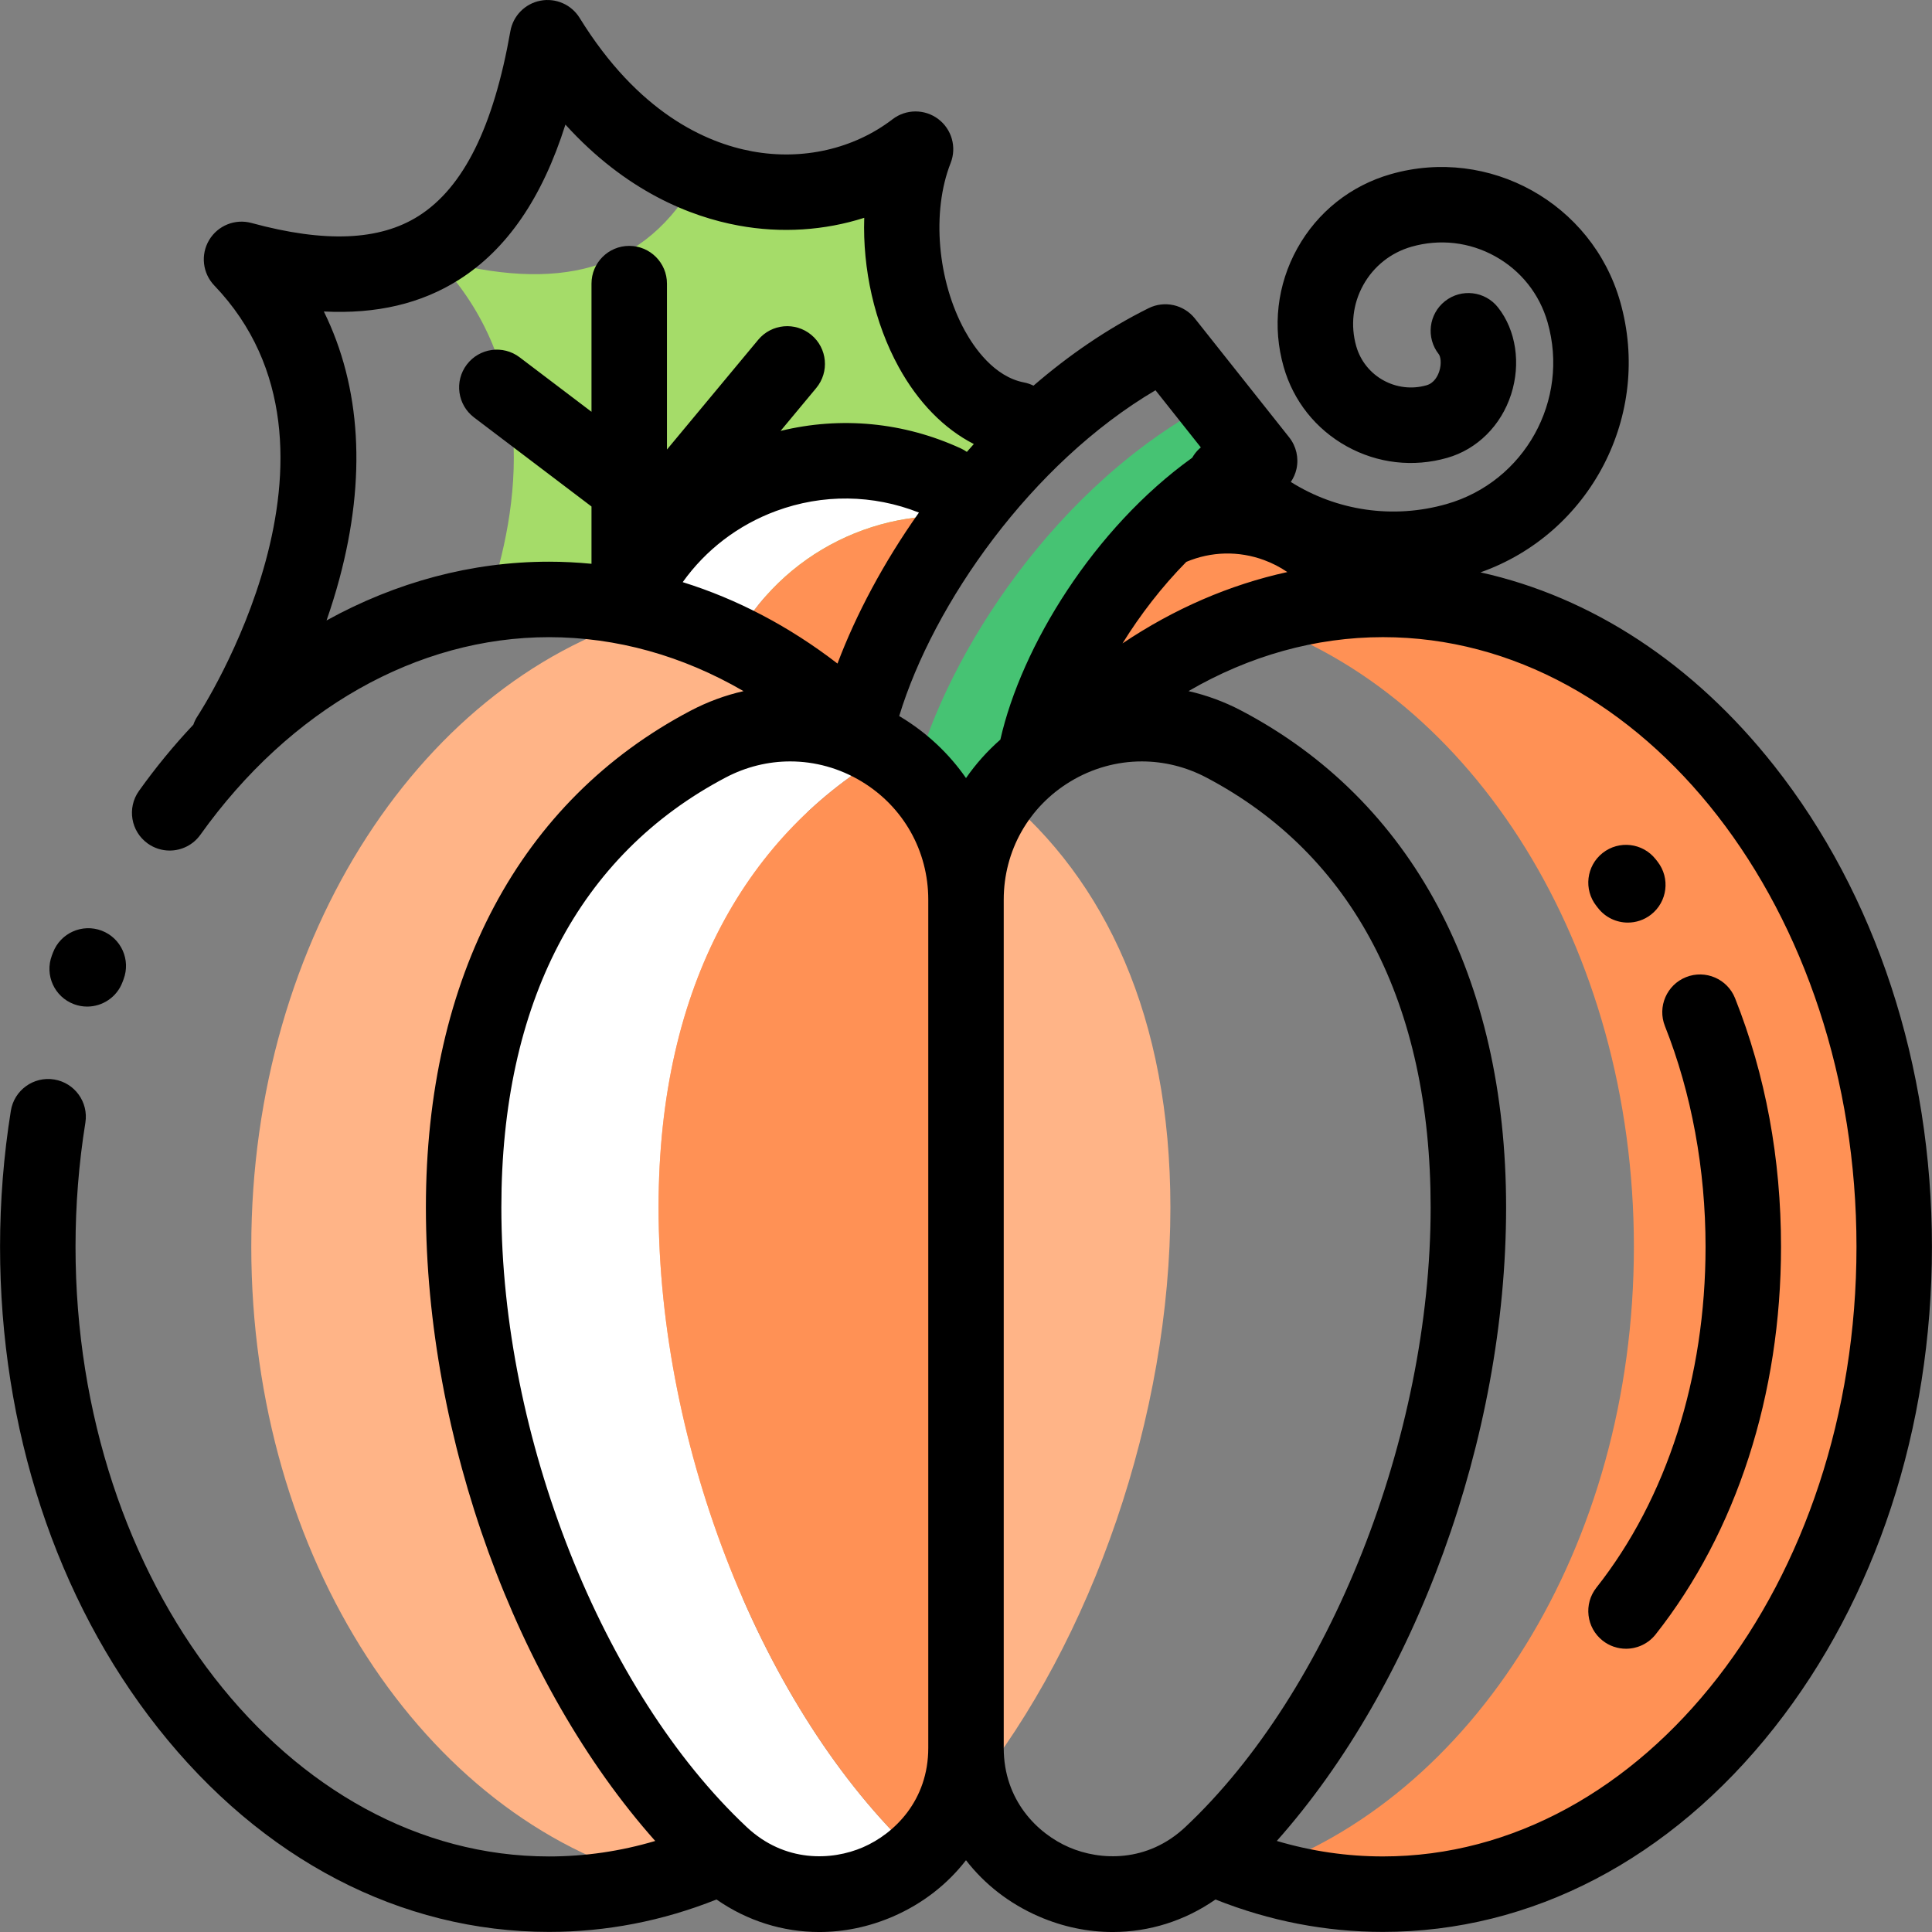 <?xml version="1.0" encoding="iso-8859-1"?>
<!-- Generator: Adobe Illustrator 19.0.0, SVG Export Plug-In . SVG Version: 6.00 Build 0)  -->
<svg version="1.1" id="Capa_1" xmlns="http://www.w3.org/2000/svg" xmlns:xlink="http://www.w3.org/1999/xlink" x="0px" y="0px"
	 viewBox="0 0 511.998 511.998" style="enable-background:new 0 0 511.998 511.998;" xml:space="preserve">
<rect x="0" y="0" width="511.998" height="511.998" fill="#808080" stroke="none"/>
<path style="fill:#A5DC69;" d="M240.235,47.567c-2.127-0.731-4.255-1.584-6.375-2.57c-13.892,6.926-31.396,8.322-48.629,1.339
	c-14.279,26.298-37.894,31.004-69.507,22.4c27.13,28.318,22.441,65.185,13.282,91.825c16.658-3.658,31.6-2.749,45.494,1.558
	c23.611-6.629,43.788-4.266,62.297,4.003c13.708-30.824,32.687-54.947,32.687-54.947C247.476,106.948,234.717,73.633,240.235,47.567
	z"/>
<path style="fill:#FF9155;" d="M216.444,184.223l-0.658,8.001c7.404,1.049,14.426,3.872,20.469,8.119
	c-0.584-2.078-0.837-4.339-0.821-6.728c-7.167-4.853-14.717-8.91-22.581-12.085C214.06,182.407,215.26,183.3,216.444,184.223z"/>
<path style="fill:#FFFFFF;" d="M259.758,137.436c1.979-2.897,3.24-4.597,3.24-4.597l-12.512-4.906
	c-31.686-14.596-69.137-0.766-83.733,30.92l-2.652,1.614c10.528,1.831,20.669,5.196,30.282,9.903
	C207.134,146.15,233.698,133.42,259.758,137.436z"/>
<g>
	<path style="fill:#FF9155;" d="M192.876,173.42l-2.652,1.614c7.774,1.352,15.332,3.55,22.628,6.496
		c-5.893-4.282-12.062-8.021-18.468-11.158C193.858,171.369,193.354,172.384,192.876,173.42z"/>
	<path style="fill:#FF9155;" d="M259.758,137.436c-26.061-4.016-52.624,8.715-65.374,32.935c6.407,3.138,12.576,6.876,18.468,11.158
		c7.864,3.175,15.414,7.233,22.581,12.085C235.563,174.857,252.503,148.061,259.758,137.436z"/>
</g>
<path style="fill:#46C373;" d="M333.814,122.119l-12.35-15.566c-41.402,21.575-70.438,66.56-79.039,98.973
	c2.487,2.478,4.703,5.244,6.59,8.261c3.645,2.291,6.976,5.08,9.88,8.291c3.103-8.352,8.51-15.401,15.295-20.596
	C278.623,175.988,301.996,137.991,333.814,122.119z"/>
<path style="fill:#FF9155;" d="M295.554,184.223c18.334-14.294,39.565-23.199,62.315-25.009c1.281-0.247,1.995-0.36,1.995-0.36
	c-8.809-19.122-31.408-27.467-50.529-18.659c0,0-23.829,17.935-31.445,52.059C283.216,188.01,289.215,185.119,295.554,184.223z"/>
<path style="fill:#FFB487;" d="M173.809,162.606c-61.257,16.468-107.216,85.336-107.216,167.806
	c0,82.461,45.951,151.324,107.198,167.8c5.926-1.595,11.709-3.674,17.321-6.214l25.332-307.776
	C203.512,174.14,189.139,166.733,173.809,162.606z"/>
<path style="fill:#FFFFFF;" d="M174.528,319.974c0-59.526,24.105-99.327,60.558-120.428c-13.403-8.837-31.255-10.858-47.417-2.357
	c-38.82,20.421-64.803,60.974-64.803,122.784c0,63.589,27.5,133.32,68.185,171.512c15.873,14.901,38.288,12.865,52.203,0.488
	c-0.18-0.163-0.361-0.321-0.54-0.488C202.029,453.295,174.528,383.564,174.528,319.974z"/>
<g>
	<path style="fill:#FF9155;" d="M255.999,463.237v-224.82c0-16.816-8.572-30.733-20.914-38.871
		c-36.453,21.101-60.558,60.902-60.558,120.428c0,63.589,27.5,133.32,68.185,171.512c0.178,0.167,0.36,0.325,0.54,0.488
		C250.912,485.163,255.999,475.219,255.999,463.237z"/>
	<path style="fill:#FF9155;" d="M366.492,158.853c-11.914,0-23.463,1.969-34.47,5.627c58.109,19.329,100.973,86.289,100.973,165.933
		c0,79.653-42.875,146.621-100.995,165.94c11.012,3.664,22.572,5.619,34.492,5.619c74.83,0,135.492-76.81,135.492-171.558
		S441.323,158.853,366.492,158.853z"/>
</g>
<path style="fill:#FFB487;" d="M265.29,210.429c-5.771,7.637-9.291,17.217-9.291,27.988v224.82c0,3.99,0.57,7.751,1.604,11.249
	c31.939-39.809,52.564-99.454,52.564-154.511C310.168,269.468,292.814,233.163,265.29,210.429z"/>
<path d="M19.58,266.111c1.16,0.437,2.351,0.644,3.521,0.644c4.045,0,7.852-2.472,9.36-6.48l0.274-0.727
	c1.969-5.159-0.617-10.937-5.777-12.907c-5.156-1.966-10.938,0.618-12.907,5.777l-0.308,0.813
	C11.799,258.399,14.411,264.165,19.58,266.111z"/>
<path d="M470.149,202.904c-21.392-27.085-48.391-44.708-77.814-51.222c29.109-10.284,45.612-41.683,37.02-71.761
	c-7.446-26.066-34.712-41.22-60.778-33.769c-10.615,3.032-19.415,10.017-24.777,19.668c-5.362,9.649-6.646,20.812-3.613,31.427
	c2.572,9.006,8.499,16.472,16.686,21.02c8.189,4.549,17.657,5.639,26.663,3.064c7.929-2.265,14.252-8.543,16.915-16.794
	c2.639-8.178,1.31-17.018-3.469-23.072c-3.422-4.335-9.712-5.076-14.044-1.653c-4.336,3.422-5.076,9.709-1.654,14.045
	c0.458,0.579,0.817,2.423,0.134,4.538c-0.363,1.129-1.286,3.11-3.376,3.707c-7.988,2.281-16.344-2.36-18.626-10.348
	c-1.564-5.479-0.902-11.24,1.865-16.222c2.768-4.98,7.31-8.586,12.788-10.15c7.488-2.139,15.367-1.234,22.177,2.55
	c6.811,3.784,11.739,9.992,13.879,17.484c5.9,20.654-6.104,42.259-26.758,48.159c-14.228,4.062-29.149,1.786-41.287-5.853
	c0.699-1.031,1.219-2.187,1.496-3.433c0.654-2.943-0.055-6.023-1.928-8.386l-24.982-31.486c-2.933-3.695-8.05-4.841-12.276-2.743
	c-10.947,5.43-21.164,12.473-30.502,20.531c-0.782-0.383-1.62-0.679-2.516-0.851c-7.917-1.521-13.217-9.237-15.672-13.702
	c-7.306-13.286-8.856-31.565-3.773-44.45c1.648-4.181,0.307-8.947-3.282-11.653c-3.588-2.705-8.541-2.685-12.106,0.05
	c-10.253,7.867-23.805,10.973-37.186,8.511c-12.308-2.262-30.233-10.232-45.741-35.36c-2.18-3.531-6.312-5.351-10.39-4.569
	c-4.076,0.78-7.246,3.998-7.967,8.085c-4.481,25.414-12.436,41.432-24.32,48.97c-10.325,6.55-24.815,7.158-44.298,1.854
	c-4.331-1.18-8.925,0.676-11.221,4.54c-2.297,3.862-1.733,8.782,1.375,12.026c41.608,43.431-3.787,113.143-4.434,114.121
	c-0.484,0.726-0.849,1.494-1.122,2.281c-5.092,5.395-9.911,11.242-14.405,17.537c-3.209,4.495-2.167,10.739,2.328,13.948
	c1.762,1.258,3.791,1.862,5.802,1.862c3.121,0,6.196-1.457,8.147-4.19c23.758-33.275,57.436-52.359,92.4-52.359
	c17.849,0,35.406,4.919,51.534,14.301c-4.801,1.088-9.513,2.814-14.026,5.187c-45.235,23.797-70.147,70.545-70.147,131.636
	c0,61.2,24.007,126.537,60.771,167.893c-9.181,2.722-18.597,4.103-28.13,4.103c-69.197,0-125.493-72.475-125.493-161.559
	c0-11.072,0.878-22.137,2.609-32.885c0.878-5.452-2.83-10.583-8.283-11.462c-5.436-0.876-10.584,2.829-11.462,8.283
	c-1.899,11.796-2.863,23.931-2.863,36.064c0,48.064,14.857,93.348,41.837,127.509c27.525,34.852,64.337,54.047,103.652,54.047
	c15.178,0,30.079-2.893,44.376-8.592c8.148,5.68,17.594,8.621,27.239,8.621c6.533,0,13.157-1.349,19.523-4.103
	c7.868-3.406,14.437-8.563,19.354-14.922c4.917,6.36,11.487,11.517,19.354,14.922c6.367,2.756,12.989,4.103,19.523,4.103
	c9.643,0,19.09-2.941,27.238-8.621c14.298,5.699,29.198,8.592,44.378,8.592c39.315,0,76.128-19.195,103.655-54.051
	c26.978-34.16,41.837-79.443,41.837-127.508S497.127,237.065,470.149,202.904z M297.474,170.507
	c4.705-7.594,10.421-15.014,16.905-21.602c6.6-2.785,13.884-2.965,20.625-0.475c2.202,0.813,4.263,1.88,6.153,3.172
	C325.884,154.946,311.146,161.32,297.474,170.507z M306.216,103.422l12.02,15.149c-0.142,0.119-0.287,0.231-0.424,0.36
	c-0.757,0.711-1.379,1.514-1.864,2.373c-26.074,18.709-45.255,49.995-50.843,74.7c-3.469,3.045-6.521,6.466-9.105,10.191
	c-4.469-6.44-10.32-11.981-17.333-16.216c-0.123-0.074-0.249-0.143-0.372-0.217C247.342,160.005,273.252,122.857,306.216,103.422z
	 M205.675,135.417c12.355-4.562,25.68-4.389,37.851,0.419c-9.367,13.237-16.694,27.053-21.583,40.014
	c-12.75-9.825-26.581-17.081-41.018-21.576C187.051,145.696,195.581,139.145,205.675,135.417z M86.537,164.424
	c1.227-3.526,2.386-7.221,3.417-11.061c7.185-26.763,5.718-50.807-4.13-70.815c14.009,0.71,25.838-2.095,35.822-8.429
	c12.704-8.06,22.015-21.593,28.195-41.102c16.095,17.729,33.184,24.423,45.894,26.759c11.315,2.08,22.767,1.312,33.295-2.056
	c-0.443,13.553,2.69,27.83,9.143,39.565c5.16,9.385,12.036,16.363,19.898,20.387c-0.623,0.689-1.234,1.385-1.846,2.082
	c-0.485-0.34-1.001-0.647-1.558-0.904c-15.157-6.982-31.849-8.551-47.807-4.655l9.447-11.364c3.531-4.247,2.95-10.551-1.297-14.081
	c-4.248-3.532-10.551-2.95-14.081,1.297l-24.179,29.084v-43.97c0-5.522-4.478-9.999-9.999-9.999c-5.522,0-9.999,4.478-9.999,9.999
	v33.966l-19.039-14.435c-4.4-3.338-10.673-2.473-14.01,1.927c-3.337,4.401-2.474,10.673,1.927,14.01l31.122,23.598v15.181
	c-3.732-0.357-7.483-0.555-11.248-0.555C124.975,148.854,104.911,154.279,86.537,164.424z M228.7,489.542
	c-8.31,3.597-20.765,4.082-30.806-5.345c-38.289-35.942-65.029-103.473-65.029-164.222c0-54.075,20.561-93.474,59.459-113.935
	c5.405-2.844,11.251-4.258,17.085-4.258c6.54,0,13.062,1.778,18.92,5.315C239.394,213.781,246,225.489,246,238.417v224.82
	C245.999,477.11,237.064,485.922,228.7,489.542z M283.298,489.542c-8.364-3.62-17.3-12.431-17.3-26.305v-224.82
	c0-12.929,6.606-24.637,17.672-31.319c5.858-3.537,12.379-5.315,18.92-5.315c5.833,0,11.681,1.415,17.085,4.258
	c38.898,20.462,59.459,59.86,59.459,113.935c0,60.749-26.74,128.28-65.028,164.222C304.062,493.623,291.605,493.135,283.298,489.542
	z M366.492,491.971c-9.533,0-18.949-1.381-28.13-4.103c36.763-41.357,60.77-106.694,60.77-167.893
	c0-61.091-24.912-107.839-70.147-131.636c-4.512-2.374-9.224-4.099-14.024-5.188c16.127-9.381,33.684-14.3,51.532-14.3
	c69.197,0,125.493,72.475,125.493,161.559S435.69,491.971,366.492,491.971z"/>
<path d="M431.392,244.495c-2.98,0-5.929-1.326-7.9-3.86l-0.426-0.543c-3.425-4.333-2.688-10.621,1.646-14.045
	c4.334-3.424,10.621-2.688,14.045,1.646l0.521,0.664c3.391,4.359,2.605,10.642-1.754,14.032
	C435.698,243.808,433.537,244.495,431.392,244.495z"/>
<path d="M430.904,436.931c-2.17,0-4.355-0.703-6.191-2.152c-4.334-3.423-5.072-9.711-1.649-14.045
	c18.652-23.616,28.924-55.693,28.924-90.322c0-20.53-3.722-40.753-10.763-58.484c-2.038-5.133,0.47-10.945,5.604-12.983
	c5.128-2.036,10.945,0.469,12.983,5.604c8.079,20.343,12.175,42.503,12.175,65.864c0,39.107-11.801,75.587-33.228,102.718
	C436.784,435.629,433.859,436.931,430.904,436.931z"/>
<g>
</g>
<g>
</g>
<g>
</g>
<g>
</g>
<g>
</g>
<g>
</g>
<g>
</g>
<g>
</g>
<g>
</g>
<g>
</g>
<g>
</g>
<g>
</g>
<g>
</g>
<g>
</g>
<g>
</g>
</svg>
